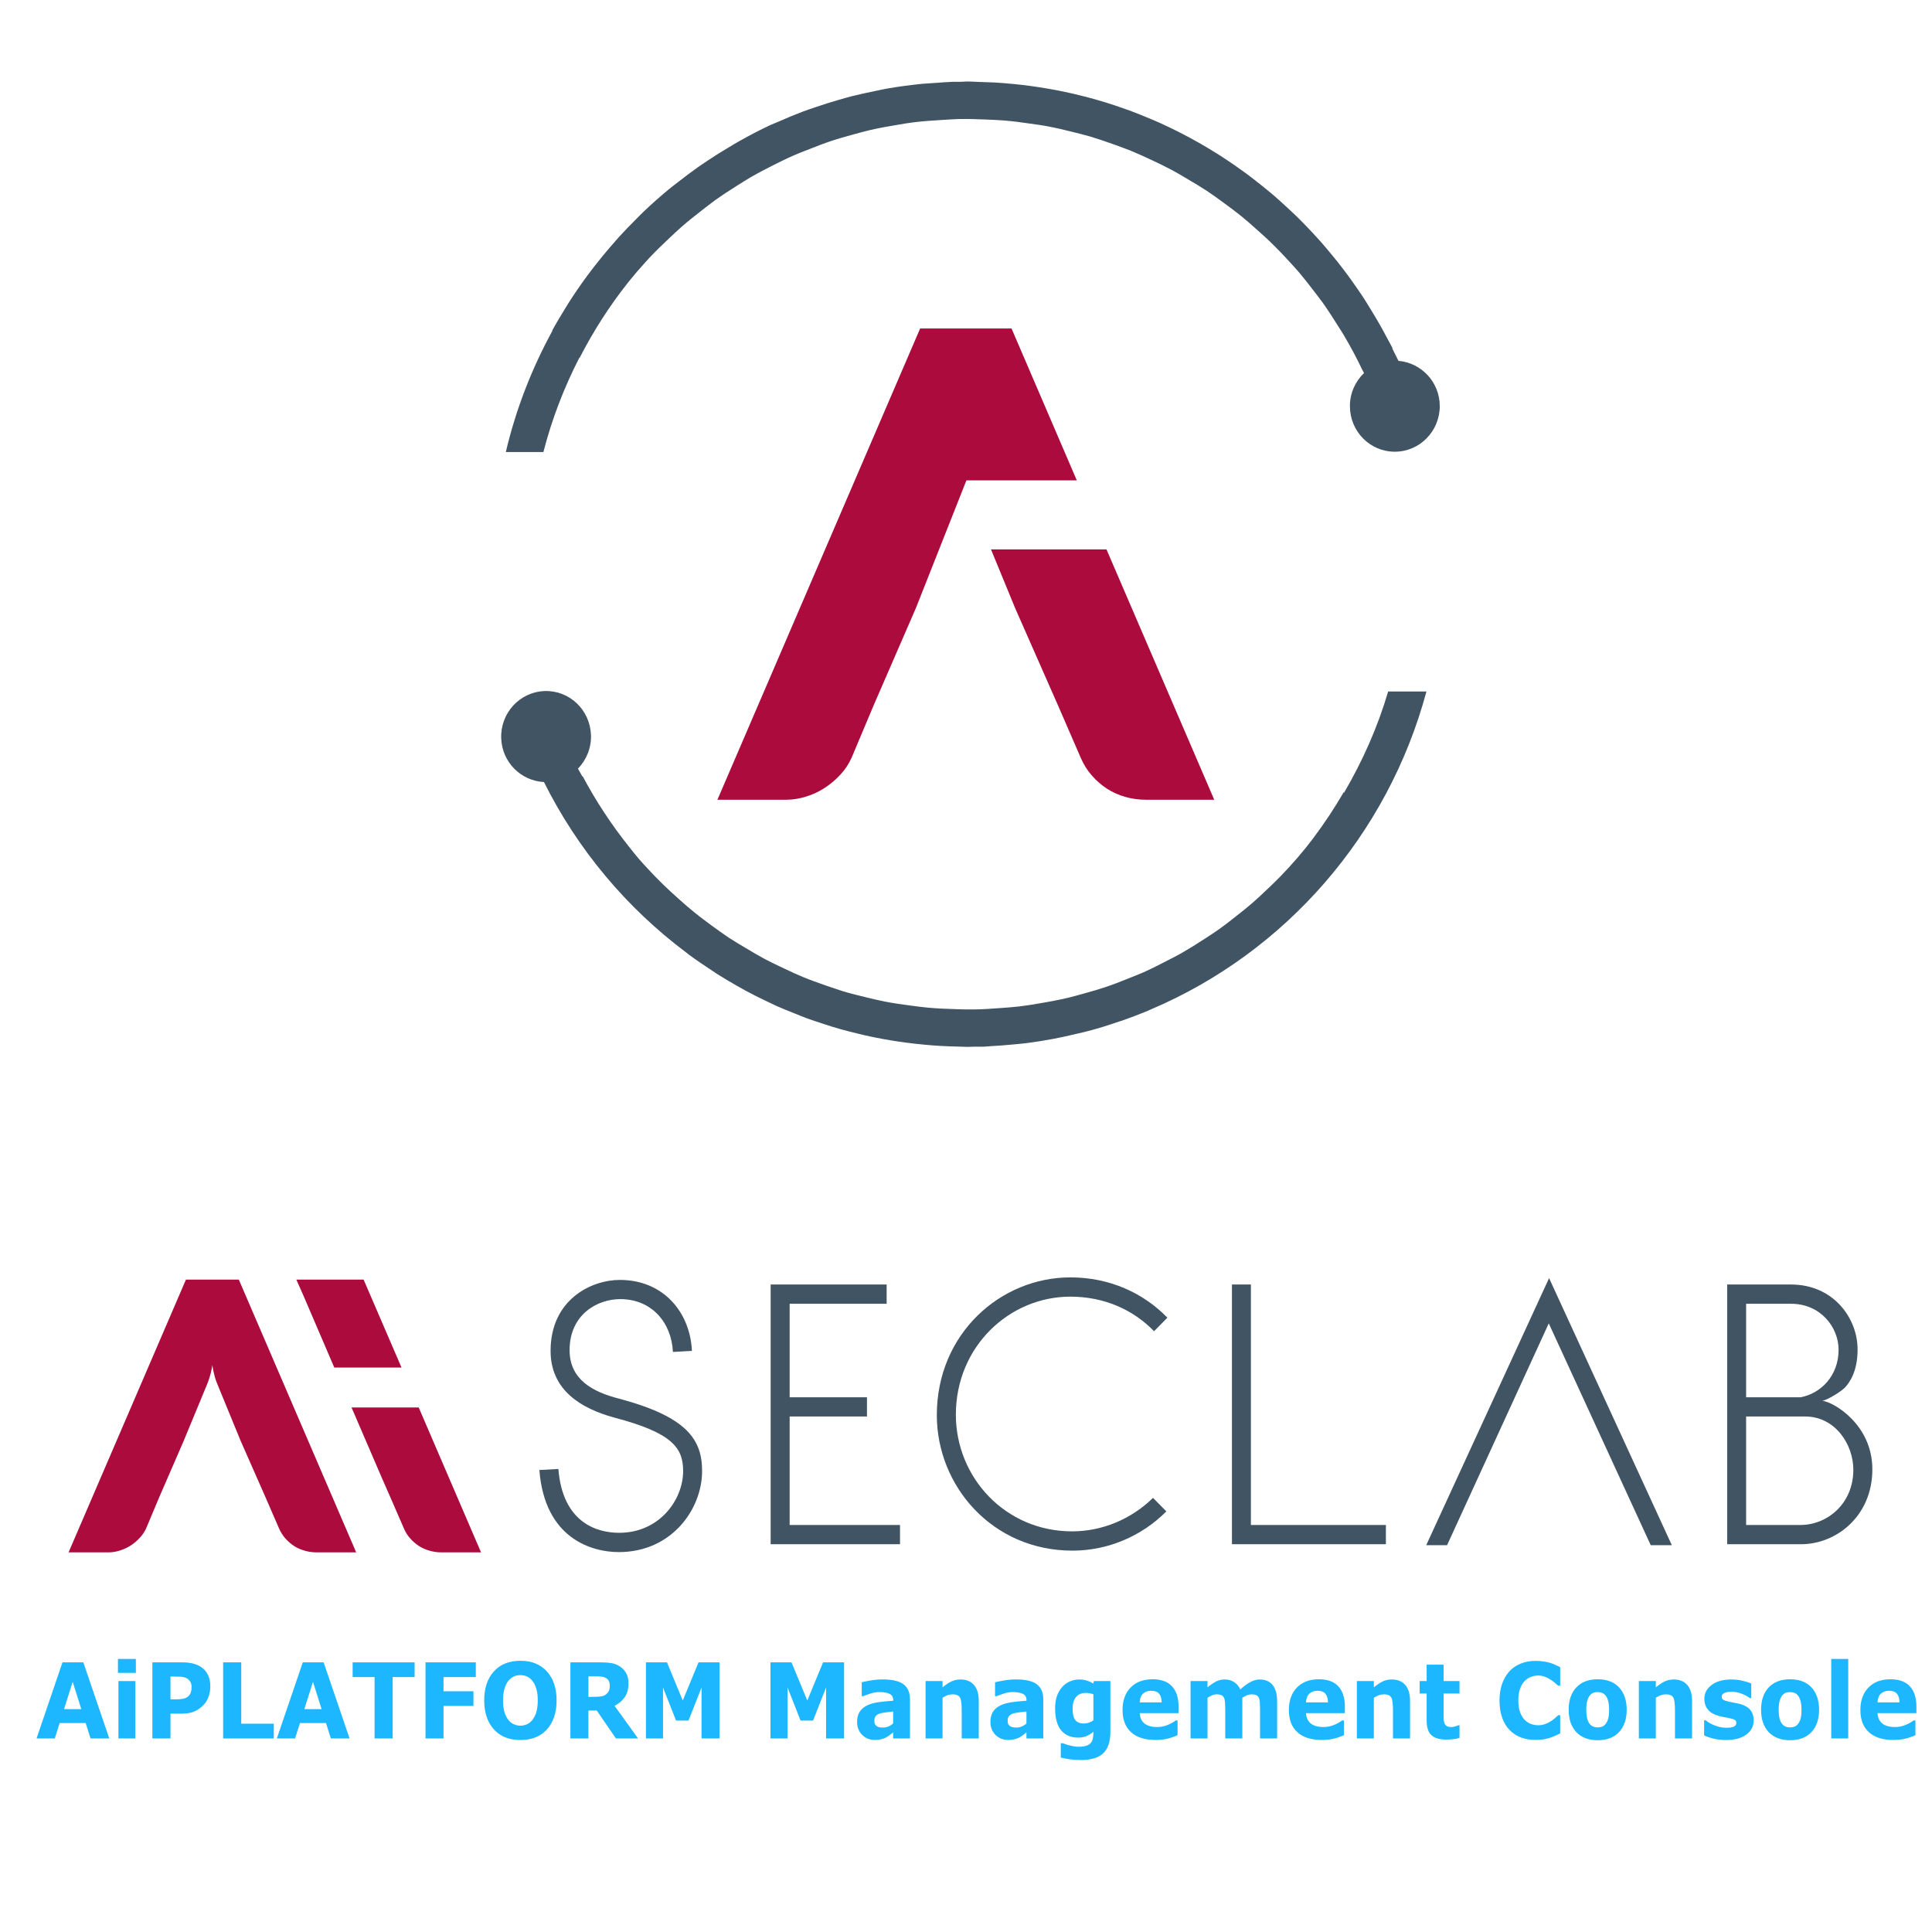 <?xml version="1.0" encoding="UTF-8" standalone="no"?>
<svg
   viewBox="0 0 793.707 793.707"
   height="793.707"
   width="793.707"
   xml:space="preserve"
   id="svg2"
   version="1.1"
   sodipodi:docname="logo_alt.svg"
   inkscape:version="1.1 (c68e22c387, 2021-05-23)"
   xmlns:inkscape="http://www.inkscape.org/namespaces/inkscape"
   xmlns:sodipodi="http://sodipodi.sourceforge.net/DTD/sodipodi-0.dtd"
   xmlns="http://www.w3.org/2000/svg"
   xmlns:svg="http://www.w3.org/2000/svg"
   xmlns:rdf="http://www.w3.org/1999/02/22-rdf-syntax-ns#"
   xmlns:cc="http://creativecommons.org/ns#"
   xmlns:dc="http://purl.org/dc/elements/1.1/"><sodipodi:namedview
     pagecolor="#ffffff"
     bordercolor="#666666"
     borderopacity="1"
     objecttolerance="10"
     gridtolerance="10"
     guidetolerance="10"
     inkscape:pageopacity="0"
     inkscape:pageshadow="2"
     inkscape:window-width="1920"
     inkscape:window-height="1013"
     id="namedview3799"
     showgrid="false"
     inkscape:zoom="0.37773814"
     inkscape:cx="807.43767"
     inkscape:cy="1118.4997"
     inkscape:window-x="-9"
     inkscape:window-y="-9"
     inkscape:window-maximized="1"
     inkscape:current-layer="text5832"
     inkscape:pagecheckerboard="0" /><defs
     id="defs6"><rect
       x="14.56"
       y="672.423"
       width="819.848"
       height="58.182"
       id="rect5834" /><clipPath
       id="clipPath18"
       clipPathUnits="userSpaceOnUse"><path
         id="path16"
         d="M 0,595.28 H 595.28 V 0 H 0 Z" /></clipPath></defs><g
     transform="matrix(2.296,0,0,-2.331,-284.695,1066.283)"
     id="g10"><g
       clip-path="url(#clipPath18)"
       id="g14"><g
         transform="translate(449.463,154.878)"
         id="g24" /><g
         transform="translate(234.783,210.929)"
         id="g36"><path
           id="path38"
           style="fill:#415464;fill-opacity:1;fill-rule:nonzero;stroke:none"
           d="m 0,0 c -4.779,1.197 -8.87,3.396 -8.87,8.553 0,6.289 4.974,8.994 9.054,8.994 5.657,0 9.186,-4.151 9.434,-9.311 l 3.401,0.188 c -0.321,6.859 -5.163,12.508 -12.892,12.508 -5.102,0 -12.398,-3.452 -12.398,-12.508 0,-6.977 5.543,-10.18 11.389,-11.754 10.439,-2.701 12.327,-5.348 12.327,-9.434 0,-5.029 -4.212,-10.873 -11.445,-10.873 -4.032,0 -10.119,1.823 -10.876,11.25 l -3.402,-0.185 c 0.95,-12.133 9.432,-14.465 14.217,-14.465 9.494,0 14.9,7.605 14.9,14.273 C 14.839,-7.229 12.196,-3.211 0,0"
           inkscape:connector-curvature="0" /></g><g
         transform="translate(265.289,207.788)"
         id="g40"><path
           id="path42"
           style="fill:#415464;fill-opacity:1;fill-rule:nonzero;stroke:none"
           d="M 0,0 H 13.835 V 3.393 H 0 v 16.474 h 17.354 v 3.395 H -3.401 V -22.51 h 23.147 v 3.393 H 0 Z"
           inkscape:connector-curvature="0" /></g><g
         transform="translate(315.518,228.911)"
         id="g44"><path
           id="path46"
           style="fill:#415464;fill-opacity:1;fill-rule:nonzero;stroke:none"
           d="m 0,0 c 6.166,0 11.328,-2.383 14.973,-6.094 l 2.386,2.387 C 13.082,0.631 7.041,3.396 0,3.396 c -12.512,0 -23.897,-9.935 -23.897,-24.273 0,-12.51 9.94,-23.887 24.272,-23.887 6.295,0 12.332,2.506 16.799,6.916 l -2.391,2.385 c -3.902,-3.771 -9.121,-5.902 -14.471,-5.902 -12.003,0 -20.803,9.558 -20.803,20.556 C -20.491,-8.799 -10.93,0 0,0"
           inkscape:connector-curvature="0" /></g><g
         transform="translate(347.818,231.05)"
         id="g48"><path
           id="path50"
           style="fill:#415464;fill-opacity:1;fill-rule:nonzero;stroke:none"
           d="m 0,0 h -3.391 v -45.771 h 27.545 v 3.392 H 0 Z"
           inkscape:connector-curvature="0" /></g><g
         transform="translate(446.18,188.671)"
         id="g52"><path
           id="path54"
           style="fill:#415464;fill-opacity:1;fill-rule:nonzero;stroke:none"
           d="m 0,0 h -9.752 v 19.117 h 10.57 c 5.409,0 8.614,-4.972 8.614,-9.371 C 9.432,3.646 4.656,0 0,0 m -9.752,38.984 h 8.049 c 5.224,0 8.496,-4.088 8.496,-8.109 C 6.793,26.223 3.521,23.139 0,22.51 H -9.752 Z M 3.896,21.881 c 1.004,0.187 3.334,1.637 4.032,2.332 0.75,0.812 2.263,2.699 2.263,6.724 0,5.596 -4.402,11.442 -11.894,11.442 h -11.44 V -3.393 H 0.061 c 6.349,0 12.775,4.967 12.775,13.2 0,7.929 -6.986,11.89 -8.94,12.074"
           inkscape:connector-curvature="0" /></g><g
         transform="translate(379.188,185.108)"
         id="g56"><path
           id="path58"
           style="fill:#415464;fill-opacity:1;fill-rule:nonzero;stroke:none"
           d="M 0,0 H 3.732 L 21.928,39.092 40.172,0 h 3.775 L 21.984,47.07 Z"
           inkscape:connector-curvature="0" /></g><g
         transform="translate(157.264,231.913)"
         id="g60"><path
           id="path62"
           style="fill:#ac0b3d;fill-opacity:1;fill-rule:nonzero;stroke:none"
           d="m 0,0 -20.999,-48.072 h 7.113 c 0.696,0 1.382,0.105 2.073,0.326 0.698,0.219 1.341,0.512 1.959,0.896 0.594,0.399 1.14,0.844 1.615,1.366 0.489,0.511 0.856,1.076 1.133,1.671 l 2.274,5.34 4.393,9.963 4.228,10.063 c 0.191,0.439 0.33,0.869 0.458,1.277 0.122,0.395 0.217,0.752 0.285,1.074 0.091,0.371 0.2,1.035 0.2,1.035 0,0 0.077,-0.646 0.171,-1.011 0.066,-0.307 0.155,-0.664 0.266,-1.069 0.111,-0.41 0.27,-0.847 0.466,-1.306 l 4.195,-10.063 4.461,-9.963 2.35,-5.34 c 0.3,-0.669 0.668,-1.269 1.14,-1.791 0.471,-0.525 0.995,-0.972 1.578,-1.349 0.577,-0.363 1.211,-0.639 1.896,-0.824 0.677,-0.196 1.391,-0.295 2.127,-0.295 h 7.081 L 9.465,0 Z"
           inkscape:connector-curvature="0" /></g><g
         transform="translate(186.894,209.38)"
         id="g64"><path
           id="path66"
           style="fill:#ac0b3d;fill-opacity:1;fill-rule:nonzero;stroke:none"
           d="M 0,0 1.07,-2.441 5.444,-12.455 7,-15.939 l 2.352,-5.34 c 0.29,-0.67 0.662,-1.27 1.138,-1.791 0.468,-0.526 1.006,-0.973 1.577,-1.35 0.579,-0.363 1.211,-0.639 1.896,-0.824 0.689,-0.195 1.39,-0.295 2.126,-0.295 h 7.086 L 12.022,0 Z"
           inkscape:connector-curvature="0" /></g><g
         transform="translate(183.81,216.417)"
         id="g68"><path
           id="path70"
           style="fill:#ac0b3d;fill-opacity:1;fill-rule:nonzero;stroke:none"
           d="M 0,0 H 12.028 L 5.247,15.496 H -6.789 l 1.315,-2.928 z"
           inkscape:connector-curvature="0" /></g><g
         transform="translate(304.988,399.544)"
         id="g72"><path
           id="path74"
           style="fill:#ac0b3d;fill-opacity:1;fill-rule:nonzero;stroke:none"
           d="m 0,0 h -16.351 l -36.273,-83.055 h 12.286 c 1.194,0 2.386,0.189 3.582,0.556 1.209,0.363 2.318,0.882 3.367,1.558 1.041,0.679 1.984,1.459 2.809,2.355 0.826,0.889 1.472,1.857 1.945,2.89 l 3.936,9.217 7.589,17.212 9.035,22.493 h 19.757 z"
           inkscape:connector-curvature="0" /></g><g
         transform="translate(301.315,360.603)"
         id="g76"><path
           id="path78"
           style="fill:#ac0b3d;fill-opacity:1;fill-rule:nonzero;stroke:none"
           d="m 0,0 4.311,-10.326 7.699,-17.212 4.062,-9.218 c 0.504,-1.149 1.16,-2.187 1.977,-3.092 0.801,-0.915 1.717,-1.689 2.709,-2.323 1,-0.633 2.109,-1.125 3.281,-1.449 1.178,-0.328 2.402,-0.494 3.684,-0.494 H 39.945 L 20.666,0 Z"
           inkscape:connector-curvature="0" /></g><g
         transform="translate(364.488,317.733)"
         id="g80"><path
           id="path82"
           style="fill:#415464;fill-opacity:1;fill-rule:nonzero;stroke:none"
           d="m 0,0 c -0.025,0.029 -0.045,0.047 -0.066,0.075 -1.649,-2.786 -3.455,-5.484 -5.409,-8.044 0,-0.008 -0.011,-0.021 -0.011,-0.021 -1.807,-2.371 -3.789,-4.614 -5.871,-6.736 -0.582,-0.593 -1.192,-1.17 -1.797,-1.743 -1.168,-1.113 -2.35,-2.202 -3.567,-3.234 -0.675,-0.575 -1.384,-1.126 -2.082,-1.67 -1.263,-1.006 -2.568,-1.996 -3.904,-2.926 -0.736,-0.508 -1.502,-0.982 -2.262,-1.474 -1.343,-0.872 -2.72,-1.711 -4.133,-2.514 -0.824,-0.455 -1.658,-0.875 -2.505,-1.297 -1.395,-0.725 -2.819,-1.424 -4.26,-2.066 -0.912,-0.397 -1.856,-0.75 -2.791,-1.121 -1.424,-0.567 -2.865,-1.118 -4.328,-1.588 -0.998,-0.325 -2.043,-0.62 -3.075,-0.903 -1.453,-0.408 -2.882,-0.802 -4.378,-1.123 -1.079,-0.238 -2.18,-0.424 -3.272,-0.617 -1.502,-0.262 -2.982,-0.502 -4.506,-0.682 -1.088,-0.129 -2.209,-0.197 -3.318,-0.277 -1.58,-0.121 -3.16,-0.225 -4.763,-0.244 -1.068,-0.02 -2.14,0.019 -3.209,0.055 -1.614,0.048 -3.231,0.111 -4.813,0.25 -1.071,0.087 -2.12,0.236 -3.171,0.373 -1.551,0.197 -3.083,0.41 -4.596,0.697 -1.081,0.207 -2.14,0.461 -3.2,0.709 -1.453,0.342 -2.879,0.689 -4.293,1.101 -1.098,0.336 -2.17,0.709 -3.25,1.071 -1.322,0.463 -2.643,0.916 -3.94,1.445 -1.107,0.445 -2.175,0.942 -3.269,1.447 -1.196,0.547 -2.413,1.118 -3.582,1.729 -1.09,0.576 -2.16,1.189 -3.23,1.826 -1.099,0.635 -2.191,1.281 -3.261,1.963 -1.068,0.703 -2.103,1.447 -3.133,2.187 -0.99,0.727 -1.99,1.442 -2.945,2.211 -1.022,0.806 -2.014,1.663 -2.984,2.528 -0.913,0.812 -1.847,1.631 -2.722,2.484 -0.912,0.869 -1.795,1.776 -2.652,2.69 -0.548,0.597 -1.118,1.169 -1.65,1.791 -0.586,0.664 -1.127,1.366 -1.696,2.065 -3.153,3.881 -5.942,8.041 -8.336,12.47 -0.021,-0.012 -0.041,-0.012 -0.068,-0.023 -0.248,0.47 -0.533,0.907 -0.78,1.371 1.495,1.522 2.406,3.615 2.33,5.908 -0.159,4.452 -3.85,7.914 -8.289,7.767 -4.439,-0.148 -7.924,-3.852 -7.775,-8.303 0.134,-4.212 3.514,-7.527 7.651,-7.733 6.047,-11.95 14.835,-22.219 25.498,-30.081 0.154,-0.115 0.303,-0.236 0.461,-0.355 1.267,-0.924 2.572,-1.797 3.899,-2.651 0.365,-0.242 0.707,-0.476 1.07,-0.707 1.177,-0.732 2.386,-1.43 3.595,-2.117 0.539,-0.295 1.06,-0.588 1.601,-0.881 1.107,-0.592 2.247,-1.146 3.384,-1.686 0.673,-0.322 1.328,-0.634 2.006,-0.943 1.082,-0.476 2.171,-0.914 3.269,-1.334 0.745,-0.31 1.512,-0.603 2.288,-0.896 1.069,-0.379 2.157,-0.731 3.24,-1.069 0.825,-0.265 1.641,-0.531 2.475,-0.756 1.092,-0.302 2.189,-0.587 3.287,-0.843 0.849,-0.207 1.702,-0.407 2.558,-0.58 1.127,-0.235 2.266,-0.434 3.415,-0.627 0.854,-0.137 1.698,-0.272 2.563,-0.379 1.176,-0.162 2.355,-0.282 3.555,-0.393 0.843,-0.08 1.696,-0.148 2.563,-0.197 1.206,-0.078 2.435,-0.108 3.654,-0.137 0.479,0 0.95,-0.047 1.442,-0.047 0.413,0 0.834,0.037 1.245,0.037 0.532,0.01 1.062,-0.021 1.593,0 0.471,0.01 0.932,0.077 1.393,0.098 1.296,0.068 2.566,0.166 3.839,0.287 0.866,0.08 1.739,0.151 2.614,0.264 1.539,0.195 3.072,0.441 4.586,0.719 1.345,0.25 2.662,0.541 3.984,0.849 1.055,0.233 2.111,0.471 3.143,0.762 1.179,0.314 2.33,0.678 3.494,1.057 0.693,0.224 1.384,0.443 2.064,0.675 1.315,0.463 2.594,0.936 3.86,1.45 0.345,0.138 0.685,0.287 1.027,0.437 24.004,10.063 42.336,30.714 49.238,56.001 H 7.891 C 6.002,11.511 3.301,5.551 0,0"
           inkscape:connector-curvature="0" /></g><g
         transform="translate(374.223,393.836)"
         id="g84"><path
           id="path86"
           style="fill:#415464;fill-opacity:1;fill-rule:nonzero;stroke:none"
           d="m 0,0 c -0.365,0.754 -0.768,1.483 -1.127,2.229 0.018,0 0.035,0.024 0.057,0.032 -0.344,0.667 -0.739,1.325 -1.1,2.003 -0.33,0.621 -0.668,1.247 -1.023,1.862 -0.62,1.076 -1.266,2.139 -1.922,3.189 -0.412,0.668 -0.824,1.328 -1.256,1.976 -0.66,0.977 -1.338,1.927 -2.014,2.869 -0.5,0.689 -1.004,1.371 -1.525,2.036 -0.666,0.878 -1.361,1.723 -2.07,2.555 -0.588,0.704 -1.178,1.405 -1.784,2.085 -0.689,0.763 -1.398,1.519 -2.103,2.257 -0.676,0.712 -1.373,1.402 -2.072,2.096 -0.698,0.667 -1.403,1.324 -2.122,1.969 -0.769,0.707 -1.541,1.396 -2.335,2.066 -0.709,0.584 -1.416,1.162 -2.141,1.727 -0.846,0.671 -1.699,1.326 -2.574,1.972 -0.717,0.52 -1.446,1.019 -2.172,1.531 -0.922,0.616 -1.844,1.233 -2.785,1.827 -0.741,0.462 -1.485,0.899 -2.229,1.346 -0.976,0.567 -1.943,1.111 -2.949,1.647 -0.764,0.408 -1.541,0.801 -2.326,1.195 -0.998,0.494 -2.024,0.963 -3.055,1.439 -0.814,0.351 -1.629,0.699 -2.455,1.03 -1.029,0.419 -2.051,0.818 -3.102,1.208 -0.863,0.304 -1.728,0.603 -2.611,0.89 -1.039,0.338 -2.074,0.655 -3.133,0.954 -0.914,0.257 -1.838,0.498 -2.767,0.729 -1.043,0.254 -2.084,0.502 -3.155,0.716 -0.955,0.201 -1.921,0.384 -2.896,0.541 -1.053,0.175 -2.123,0.344 -3.19,0.484 -0.984,0.128 -1.978,0.24 -2.959,0.334 -1.107,0.105 -2.207,0.197 -3.318,0.264 -0.963,0.047 -1.924,0.08 -2.888,0.101 -0.657,0.016 -1.316,0.077 -1.971,0.077 -0.474,0 -0.923,-0.061 -1.384,-0.061 -0.474,-0.008 -0.944,0.022 -1.417,0 -0.982,-0.028 -1.926,-0.126 -2.885,-0.184 -0.807,-0.059 -1.609,-0.092 -2.405,-0.157 -2.113,-0.218 -4.183,-0.474 -6.246,-0.831 -0.707,-0.117 -1.385,-0.273 -2.083,-0.415 -1.44,-0.29 -2.896,-0.597 -4.309,-0.943 -0.855,-0.216 -1.7,-0.458 -2.542,-0.704 -1.289,-0.363 -2.554,-0.755 -3.81,-1.182 -0.809,-0.271 -1.602,-0.526 -2.399,-0.82 -1.511,-0.569 -3.013,-1.178 -4.488,-1.827 -0.458,-0.196 -0.94,-0.37 -1.403,-0.58 -1.855,-0.852 -3.662,-1.791 -5.44,-2.775 -0.687,-0.371 -1.355,-0.776 -2.031,-1.18 -1.159,-0.673 -2.322,-1.381 -3.44,-2.121 -0.706,-0.463 -1.404,-0.915 -2.091,-1.394 -1.128,-0.787 -2.239,-1.616 -3.336,-2.461 -0.583,-0.441 -1.171,-0.88 -1.74,-1.334 -1.541,-1.263 -3.061,-2.572 -4.513,-3.94 -0.522,-0.479 -1.003,-0.993 -1.516,-1.494 -0.989,-0.978 -1.964,-1.956 -2.907,-2.979 -0.577,-0.631 -1.138,-1.276 -1.698,-1.916 -0.866,-0.986 -1.699,-2 -2.524,-3.037 -0.492,-0.629 -0.988,-1.236 -1.461,-1.883 -1.16,-1.554 -2.27,-3.128 -3.321,-4.759 -0.193,-0.305 -0.393,-0.631 -0.597,-0.953 -0.817,-1.311 -1.622,-2.621 -2.37,-3.97 0.01,-0.012 0.024,-0.032 0.039,-0.042 -3.679,-6.636 -6.527,-13.789 -8.333,-21.365 h 6.724 c 1.522,5.847 3.713,11.396 6.441,16.638 0.023,-0.01 0.031,-0.032 0.04,-0.04 2.436,4.668 5.284,9.073 8.556,13.139 0.096,0.12 0.196,0.244 0.289,0.363 0.925,1.132 1.891,2.235 2.882,3.307 0.243,0.283 0.499,0.554 0.753,0.816 1.197,1.262 2.474,2.455 3.754,3.649 0.685,0.622 1.354,1.263 2.05,1.854 1.2,1.029 2.448,2.004 3.712,2.965 0.75,0.566 1.484,1.147 2.25,1.692 1.285,0.9 2.602,1.747 3.947,2.581 0.805,0.5 1.62,1.003 2.444,1.484 1.365,0.776 2.77,1.488 4.173,2.185 0.876,0.42 1.74,0.863 2.625,1.26 1.432,0.644 2.914,1.22 4.407,1.773 0.904,0.355 1.808,0.697 2.731,1.008 1.532,0.512 3.084,0.953 4.641,1.363 0.945,0.245 1.879,0.511 2.819,0.722 1.603,0.365 3.241,0.649 4.88,0.915 0.954,0.158 1.907,0.323 2.879,0.442 1.658,0.193 3.336,0.313 5.027,0.408 1.001,0.061 2.007,0.136 3.023,0.164 1.631,0.031 3.242,-0.018 4.853,-0.085 1.099,-0.047 2.193,-0.085 3.281,-0.174 1.51,-0.12 3.014,-0.313 4.496,-0.531 1.117,-0.159 2.246,-0.295 3.348,-0.51 1.445,-0.264 2.869,-0.6 4.299,-0.953 1.082,-0.272 2.191,-0.525 3.263,-0.837 1.397,-0.412 2.746,-0.876 4.114,-1.354 1.06,-0.382 2.111,-0.736 3.14,-1.152 1.326,-0.537 2.613,-1.12 3.891,-1.712 1.029,-0.483 2.06,-0.961 3.054,-1.483 1.217,-0.619 2.393,-1.311 3.569,-2.009 1.027,-0.598 2.047,-1.193 3.029,-1.827 1.078,-0.707 2.131,-1.459 3.17,-2.216 1.022,-0.734 2.045,-1.477 3.027,-2.261 0.922,-0.736 1.815,-1.517 2.707,-2.304 1.022,-0.894 2.045,-1.797 3.016,-2.75 0.863,-0.824 1.691,-1.688 2.502,-2.553 0.709,-0.754 1.426,-1.515 2.104,-2.29 0.933,-1.086 1.806,-2.2 2.679,-3.32 0.522,-0.68 1.061,-1.339 1.565,-2.029 0.988,-1.379 1.929,-2.814 2.838,-4.25 0.312,-0.496 0.636,-0.962 0.929,-1.459 1.182,-1.972 2.289,-3.991 3.287,-6.067 0.112,-0.219 0.252,-0.423 0.348,-0.644 -1.553,-1.464 -2.525,-3.526 -2.525,-5.821 0,-4.456 3.584,-8.041 8.033,-8.041 4.428,0 8.043,3.585 8.043,8.041 C 7.385,-3.768 4.123,-0.348 0,0"
           inkscape:connector-curvature="0" /></g><g
         aria-label="AiPLATFORM Management Console"
         transform="matrix(0.432,0,0,-0.461,124.044,477.861)"
         id="text5832"
         style="font-size:40px;line-height:1.25;white-space:pre;shape-inside:url(#rect5834);fill:#1db7ff"><path
           d="m 45.146,708.917 h -7.754 l -2.012,-5.879 h -10.781 l -2.012,5.879 h -7.559 l 10.742,-29.082 h 8.633 z M 33.564,697.706 29.99,687.276 26.416,697.706 Z"
           style="font-weight:bold"
           id="path3767" /><path
           d="m 55.967,708.917 h -7.031 v -21.934 h 7.031 z m 0.195,-25.059 h -7.422 v -5.332 h 7.422 z"
           style="font-weight:bold"
           id="path3769" /><path
           d="m 87.002,689.015 q 0,1.953 -0.684,3.828 -0.684,1.855 -1.953,3.125 -1.738,1.719 -3.887,2.598 -2.129,0.879 -5.312,0.879 h -4.668 v 9.473 h -7.5 v -29.082 h 12.344 q 2.773,0 4.668,0.488 1.914,0.469 3.379,1.426 1.758,1.152 2.676,2.949 0.938,1.797 0.938,4.316 z m -7.754,0.176 q 0,-1.23 -0.664,-2.109 -0.664,-0.898 -1.543,-1.25 -1.172,-0.469 -2.285,-0.508 -1.113,-0.059 -2.969,-0.059 h -1.289 v 8.711 h 2.148 q 1.914,0 3.145,-0.234 1.25,-0.234 2.09,-0.938 0.723,-0.625 1.035,-1.484 0.332,-0.879 0.332,-2.129 z"
           style="font-weight:bold"
           id="path3771" /><path
           d="M 113.291,708.917 H 92.314 v -29.082 h 7.5 v 23.457 h 13.477 z"
           style="font-weight:bold"
           id="path3773" /><path
           d="m 144.678,708.917 h -7.754 l -2.012,-5.879 h -10.781 l -2.012,5.879 h -7.559 l 10.742,-29.082 h 8.633 z m -11.582,-11.211 -3.574,-10.43 -3.574,10.43 z"
           style="font-weight:bold"
           id="path3775" /><path
           d="m 171.611,685.46 h -9.082 v 23.457 h -7.5 v -23.457 h -9.082 v -5.625 h 25.664 z"
           style="font-weight:bold"
           id="path3777" /><path
           d="m 196.963,685.46 h -13.379 v 5.41 h 12.402 v 5.625 h -12.402 v 12.422 h -7.461 v -29.082 h 20.84 z"
           style="font-weight:bold"
           id="path3779" /><path
           d="m 230.42,694.386 q 0,6.953 -3.984,11.055 -3.984,4.082 -11.016,4.082 -7.012,0 -10.996,-4.082 -3.984,-4.102 -3.984,-11.055 0,-7.012 3.984,-11.074 3.984,-4.082 10.996,-4.082 6.992,0 10.996,4.082 4.004,4.062 4.004,11.074 z m -9.941,7.363 q 1.094,-1.328 1.621,-3.125 0.527,-1.816 0.527,-4.258 0,-2.617 -0.605,-4.453 -0.605,-1.836 -1.582,-2.969 -0.996,-1.172 -2.305,-1.699 -1.289,-0.527 -2.695,-0.527 -1.426,0 -2.695,0.508 -1.25,0.508 -2.305,1.68 -0.977,1.094 -1.602,3.027 -0.605,1.914 -0.605,4.453 0,2.598 0.586,4.434 0.605,1.816 1.582,2.969 0.977,1.152 2.285,1.699 1.309,0.547 2.754,0.547 1.445,0 2.754,-0.547 1.309,-0.566 2.285,-1.738 z"
           style="font-weight:bold"
           id="path3781" /><path
           d="m 252.451,688.741 q 0,-1.094 -0.449,-1.875 -0.449,-0.781 -1.543,-1.23 -0.762,-0.312 -1.777,-0.371 -1.016,-0.078 -2.363,-0.078 h -2.715 v 7.832 h 2.305 q 1.797,0 3.008,-0.176 1.211,-0.176 2.031,-0.801 0.781,-0.605 1.133,-1.328 0.371,-0.742 0.371,-1.973 z m 11.699,20.176 h -9.16 l -7.93,-10.664 h -3.457 v 10.664 h -7.461 v -29.082 h 12.578 q 2.578,0 4.434,0.293 1.855,0.293 3.477,1.27 1.641,0.977 2.598,2.539 0.977,1.543 0.977,3.887 0,3.223 -1.504,5.254 -1.484,2.031 -4.258,3.379 z"
           style="font-weight:bold"
           id="path3783" /><path
           d="m 297.92,708.917 h -7.461 v -19.473 l -5.391,12.637 h -5.176 l -5.391,-12.637 v 19.473 h -7.07 v -29.082 h 8.711 l 6.543,14.59 6.523,-14.59 h 8.711 z"
           style="font-weight:bold"
           id="path3785" /><path
           d="m 349.502,708.917 h -7.461 v -19.473 l -5.391,12.637 h -5.176 l -5.391,-12.637 v 19.473 h -7.07 v -29.082 h 8.711 l 6.543,14.59 6.523,-14.59 h 8.711 z"
           style="font-weight:bold"
           id="path3787" /><path
           d="m 369.814,703.194 v -4.57 q -1.426,0.117 -3.086,0.332 -1.66,0.195 -2.52,0.469 -1.055,0.332 -1.621,0.977 -0.547,0.625 -0.547,1.66 0,0.684 0.117,1.113 0.117,0.43 0.586,0.82 0.449,0.391 1.074,0.586 0.625,0.176 1.953,0.176 1.055,0 2.129,-0.43 1.094,-0.43 1.914,-1.133 z m 0,3.398 q -0.566,0.43 -1.406,1.035 -0.84,0.605 -1.582,0.957 -1.035,0.469 -2.148,0.684 -1.113,0.234 -2.441,0.234 -3.125,0 -5.234,-1.934 -2.109,-1.934 -2.109,-4.941 0,-2.402 1.074,-3.926 1.074,-1.523 3.047,-2.402 1.953,-0.879 4.844,-1.25 2.891,-0.371 5.996,-0.547 v -0.117 q 0,-1.816 -1.484,-2.5 -1.484,-0.703 -4.375,-0.703 -1.738,0 -3.711,0.625 -1.973,0.605 -2.832,0.938 h -0.645 v -5.293 q 1.113,-0.293 3.613,-0.684 2.52,-0.41 5.039,-0.41 5.996,0 8.652,1.855 2.676,1.836 2.676,5.781 v 14.922 h -6.973 z"
           style="font-weight:bold"
           id="path3789" /><path
           d="m 405.283,708.917 h -7.07 v -10.879 q 0,-1.328 -0.137,-2.637 -0.137,-1.328 -0.469,-1.953 -0.391,-0.723 -1.152,-1.055 -0.742,-0.332 -2.09,-0.332 -0.957,0 -1.953,0.312 -0.977,0.312 -2.129,0.996 v 15.547 h -7.031 v -21.934 h 7.031 v 2.422 q 1.875,-1.465 3.594,-2.246 1.738,-0.781 3.848,-0.781 3.555,0 5.547,2.07 2.012,2.07 2.012,6.191 z"
           style="font-weight:bold"
           id="path3791" /><path
           d="m 425.029,703.194 v -4.57 q -1.426,0.117 -3.086,0.332 -1.66,0.195 -2.52,0.469 -1.055,0.332 -1.621,0.977 -0.547,0.625 -0.547,1.66 0,0.684 0.117,1.113 0.117,0.43 0.586,0.82 0.449,0.391 1.074,0.586 0.625,0.176 1.953,0.176 1.055,0 2.129,-0.43 1.094,-0.43 1.914,-1.133 z m 0,3.398 q -0.566,0.43 -1.406,1.035 -0.84,0.605 -1.582,0.957 -1.035,0.469 -2.148,0.684 -1.113,0.234 -2.441,0.234 -3.125,0 -5.234,-1.934 -2.109,-1.934 -2.109,-4.941 0,-2.402 1.074,-3.926 1.074,-1.523 3.047,-2.402 1.953,-0.879 4.844,-1.25 2.891,-0.371 5.996,-0.547 v -0.117 q 0,-1.816 -1.484,-2.5 -1.484,-0.703 -4.375,-0.703 -1.738,0 -3.711,0.625 -1.973,0.605 -2.832,0.938 h -0.645 v -5.293 q 1.113,-0.293 3.613,-0.684 2.52,-0.41 5.039,-0.41 5.996,0 8.652,1.855 2.676,1.836 2.676,5.781 v 14.922 h -6.973 z"
           style="font-weight:bold"
           id="path3793" /><path
           d="m 459.795,706.398 q 0,3.086 -0.879,5.195 -0.879,2.109 -2.461,3.301 -1.582,1.211 -3.828,1.738 -2.227,0.547 -5.039,0.547 -2.285,0 -4.512,-0.273 -2.207,-0.273 -3.828,-0.664 v -5.488 h 0.859 q 1.289,0.508 3.145,0.918 1.855,0.43 3.32,0.43 1.953,0 3.164,-0.371 1.23,-0.352 1.875,-1.016 0.605,-0.625 0.879,-1.602 0.273,-0.977 0.273,-2.344 v -0.41 q -1.27,1.035 -2.812,1.641 -1.543,0.605 -3.438,0.605 -4.609,0 -7.109,-2.773 -2.5,-2.773 -2.5,-8.438 0,-2.715 0.762,-4.688 0.762,-1.973 2.148,-3.438 1.289,-1.367 3.164,-2.129 1.895,-0.762 3.867,-0.762 1.777,0 3.223,0.43 1.465,0.41 2.656,1.152 l 0.254,-0.977 h 6.816 z m -7.031,-4.395 v -9.941 q -0.605,-0.254 -1.484,-0.391 -0.879,-0.156 -1.582,-0.156 -2.773,0 -4.16,1.602 -1.387,1.582 -1.387,4.434 0,3.164 1.172,4.414 1.191,1.25 3.516,1.25 1.055,0 2.07,-0.332 1.016,-0.332 1.855,-0.879 z"
           style="font-weight:bold"
           id="path3795" /><path
           d="m 488.037,699.249 h -16.094 q 0.156,2.578 1.953,3.945 1.816,1.367 5.332,1.367 2.227,0 4.316,-0.801 2.09,-0.801 3.301,-1.719 h 0.781 v 5.645 q -2.383,0.957 -4.492,1.387 -2.109,0.43 -4.668,0.43 -6.602,0 -10.117,-2.969 -3.516,-2.969 -3.516,-8.457 0,-5.43 3.32,-8.594 3.34,-3.184 9.141,-3.184 5.352,0 8.047,2.715 2.695,2.695 2.695,7.773 z m -6.992,-4.121 q -0.059,-2.207 -1.094,-3.32 -1.035,-1.113 -3.223,-1.113 -2.031,0 -3.34,1.055 -1.309,1.055 -1.465,3.379 z"
           style="font-weight:bold"
           id="path3797" /><path
           d="m 514.443,693.37 v 15.547 h -7.07 v -10.957 q 0,-1.602 -0.078,-2.715 -0.078,-1.133 -0.43,-1.836 -0.352,-0.703 -1.074,-1.016 -0.703,-0.332 -1.992,-0.332 -1.035,0 -2.012,0.43 -0.977,0.41 -1.758,0.879 v 15.547 h -7.031 v -21.934 h 7.031 v 2.422 q 1.816,-1.426 3.477,-2.227 1.66,-0.801 3.672,-0.801 2.168,0 3.828,0.977 1.66,0.957 2.598,2.832 2.109,-1.777 4.102,-2.793 1.992,-1.016 3.906,-1.016 3.555,0 5.391,2.129 1.855,2.129 1.855,6.133 v 14.277 h -7.07 v -10.957 q 0,-1.621 -0.078,-2.734 -0.059,-1.113 -0.41,-1.816 -0.332,-0.703 -1.055,-1.016 -0.723,-0.332 -2.031,-0.332 -0.879,0 -1.719,0.312 -0.84,0.293 -2.051,0.996 z"
           style="font-weight:bold"
           id="path3799" /><path
           d="m 556.924,699.249 h -16.094 q 0.156,2.578 1.953,3.945 1.816,1.367 5.332,1.367 2.227,0 4.316,-0.801 2.09,-0.801 3.301,-1.719 h 0.781 v 5.645 q -2.383,0.957 -4.492,1.387 -2.109,0.43 -4.668,0.43 -6.602,0 -10.117,-2.969 -3.516,-2.969 -3.516,-8.457 0,-5.43 3.32,-8.594 3.34,-3.184 9.141,-3.184 5.352,0 8.047,2.715 2.695,2.695 2.695,7.773 z m -6.992,-4.121 q -0.059,-2.207 -1.094,-3.32 -1.035,-1.113 -3.223,-1.113 -2.031,0 -3.34,1.055 -1.309,1.055 -1.465,3.379 z"
           style="font-weight:bold"
           id="path3801" /><path
           d="m 583.916,708.917 h -7.07 v -10.879 q 0,-1.328 -0.137,-2.637 -0.137,-1.328 -0.469,-1.953 -0.391,-0.723 -1.152,-1.055 -0.742,-0.332 -2.09,-0.332 -0.957,0 -1.953,0.312 -0.977,0.312 -2.129,0.996 v 15.547 h -7.031 v -21.934 h 7.031 v 2.422 q 1.875,-1.465 3.594,-2.246 1.738,-0.781 3.848,-0.781 3.555,0 5.547,2.07 2.012,2.07 2.012,6.191 z"
           style="font-weight:bold"
           id="path3803" /><path
           d="m 604.404,708.722 q -1.133,0.293 -2.402,0.449 -1.27,0.176 -3.105,0.176 -4.102,0 -6.113,-1.66 -1.992,-1.66 -1.992,-5.684 v -10.254 h -2.891 v -4.766 h 2.891 v -6.27 h 7.031 v 6.27 h 6.582 v 4.766 h -6.582 v 7.773 q 0,1.152 0.019,2.012 0.019,0.859 0.312,1.543 0.273,0.684 0.957,1.094 0.703,0.391 2.031,0.391 0.547,0 1.426,-0.234 0.898,-0.234 1.25,-0.43 h 0.586 z"
           style="font-weight:bold"
           id="path3805" /><path
           d="m 635.811,709.483 q -3.242,0 -5.996,-0.957 -2.734,-0.957 -4.707,-2.852 -1.973,-1.895 -3.066,-4.727 -1.074,-2.832 -1.074,-6.543 0,-3.457 1.035,-6.27 1.035,-2.812 3.008,-4.824 1.895,-1.934 4.688,-2.988 2.812,-1.055 6.133,-1.055 1.836,0 3.301,0.215 1.484,0.195 2.734,0.527 1.309,0.371 2.363,0.84 1.074,0.449 1.875,0.84 v 7.051 h -0.859 q -0.547,-0.469 -1.387,-1.113 -0.82,-0.645 -1.875,-1.27 -1.074,-0.625 -2.324,-1.055 -1.25,-0.43 -2.676,-0.43 -1.582,0 -3.008,0.508 -1.426,0.488 -2.637,1.641 -1.152,1.113 -1.875,2.949 -0.703,1.836 -0.703,4.453 0,2.734 0.762,4.57 0.781,1.836 1.953,2.891 1.191,1.074 2.656,1.543 1.465,0.449 2.891,0.449 1.367,0 2.695,-0.41 1.348,-0.41 2.48,-1.113 0.957,-0.566 1.777,-1.211 0.82,-0.645 1.348,-1.113 h 0.781 v 6.953 q -1.094,0.488 -2.09,0.918 -0.996,0.43 -2.09,0.742 -1.426,0.41 -2.676,0.625 -1.25,0.215 -3.438,0.215 z"
           style="font-weight:bold"
           id="path3807" /><path
           d="m 673.643,697.96 q 0,5.41 -3.164,8.535 -3.145,3.105 -8.848,3.105 -5.703,0 -8.867,-3.105 -3.145,-3.125 -3.145,-8.535 0,-5.449 3.164,-8.555 3.184,-3.105 8.848,-3.105 5.742,0 8.867,3.125 3.145,3.125 3.145,8.535 z m -8.652,5.332 q 0.684,-0.84 1.016,-2.012 0.352,-1.191 0.352,-3.281 0,-1.934 -0.352,-3.242 -0.352,-1.309 -0.977,-2.09 -0.625,-0.801 -1.504,-1.133 -0.879,-0.332 -1.895,-0.332 -1.016,0 -1.816,0.273 -0.781,0.273 -1.504,1.094 -0.645,0.762 -1.035,2.09 -0.371,1.328 -0.371,3.34 0,1.797 0.332,3.125 0.332,1.309 0.977,2.109 0.625,0.762 1.484,1.113 0.879,0.352 1.992,0.352 0.957,0 1.816,-0.312 0.879,-0.332 1.484,-1.094 z"
           style="font-weight:bold"
           id="path3809" /><path
           d="m 700.713,708.917 h -7.07 v -10.879 q 0,-1.328 -0.137,-2.637 -0.137,-1.328 -0.469,-1.953 -0.391,-0.723 -1.152,-1.055 -0.742,-0.332 -2.09,-0.332 -0.957,0 -1.953,0.312 -0.977,0.312 -2.129,0.996 v 15.547 h -7.031 v -21.934 h 7.031 v 2.422 q 1.875,-1.465 3.594,-2.246 1.738,-0.781 3.848,-0.781 3.555,0 5.547,2.07 2.012,2.07 2.012,6.191 z"
           style="font-weight:bold"
           id="path3811" /><path
           d="m 726.24,701.964 q 0,3.398 -3.047,5.488 -3.047,2.07 -8.34,2.07 -2.93,0 -5.312,-0.547 -2.383,-0.547 -3.828,-1.211 v -5.781 h 0.645 q 0.527,0.371 1.211,0.82 0.703,0.43 1.973,0.938 1.094,0.449 2.48,0.781 1.387,0.312 2.969,0.312 2.07,0 3.066,-0.449 0.996,-0.469 0.996,-1.367 0,-0.801 -0.586,-1.152 -0.586,-0.371 -2.227,-0.703 -0.781,-0.176 -2.129,-0.371 -1.328,-0.215 -2.422,-0.508 -2.988,-0.781 -4.434,-2.422 -1.445,-1.66 -1.445,-4.121 0,-3.164 2.988,-5.254 3.008,-2.109 8.203,-2.109 2.461,0 4.707,0.508 2.266,0.488 3.535,1.055 v 5.547 h -0.605 q -1.562,-1.074 -3.574,-1.738 -1.992,-0.684 -4.043,-0.684 -1.699,0 -2.871,0.469 -1.152,0.469 -1.152,1.328 0,0.781 0.527,1.191 0.527,0.41 2.48,0.82 1.074,0.215 2.305,0.43 1.25,0.195 2.5,0.508 2.773,0.723 4.102,2.285 1.328,1.543 1.328,3.867 z"
           style="font-weight:bold"
           id="path3813" /><path
           d="m 753.33,697.96 q 0,5.41 -3.164,8.535 -3.145,3.105 -8.848,3.105 -5.703,0 -8.867,-3.105 -3.145,-3.125 -3.145,-8.535 0,-5.449 3.164,-8.555 3.184,-3.105 8.848,-3.105 5.742,0 8.867,3.125 3.145,3.125 3.145,8.535 z m -8.652,5.332 q 0.684,-0.84 1.016,-2.012 0.352,-1.191 0.352,-3.281 0,-1.934 -0.352,-3.242 -0.352,-1.309 -0.977,-2.09 -0.625,-0.801 -1.504,-1.133 -0.879,-0.332 -1.895,-0.332 -1.016,0 -1.816,0.273 -0.781,0.273 -1.504,1.094 -0.645,0.762 -1.035,2.09 -0.371,1.328 -0.371,3.34 0,1.797 0.332,3.125 0.332,1.309 0.977,2.109 0.625,0.762 1.484,1.113 0.879,0.352 1.992,0.352 0.957,0 1.816,-0.312 0.879,-0.332 1.484,-1.094 z"
           style="font-weight:bold"
           id="path3815" /><path
           d="m 765.4,708.917 h -7.031 v -30.391 h 7.031 z"
           style="font-weight:bold"
           id="path3817" /><path
           d="m 793.643,699.249 h -16.094 q 0.156,2.578 1.953,3.945 1.816,1.367 5.332,1.367 2.227,0 4.316,-0.801 2.09,-0.801 3.301,-1.719 h 0.781 v 5.645 q -2.383,0.957 -4.492,1.387 -2.109,0.43 -4.668,0.43 -6.602,0 -10.117,-2.969 -3.516,-2.969 -3.516,-8.457 0,-5.43 3.32,-8.594 3.34,-3.184 9.141,-3.184 5.352,0 8.047,2.715 2.695,2.695 2.695,7.773 z m -6.992,-4.121 q -0.059,-2.207 -1.094,-3.32 -1.035,-1.113 -3.223,-1.113 -2.031,0 -3.34,1.055 -1.309,1.055 -1.465,3.379 z"
           style="font-weight:bold"
           id="path3819" /></g></g></g></svg>

